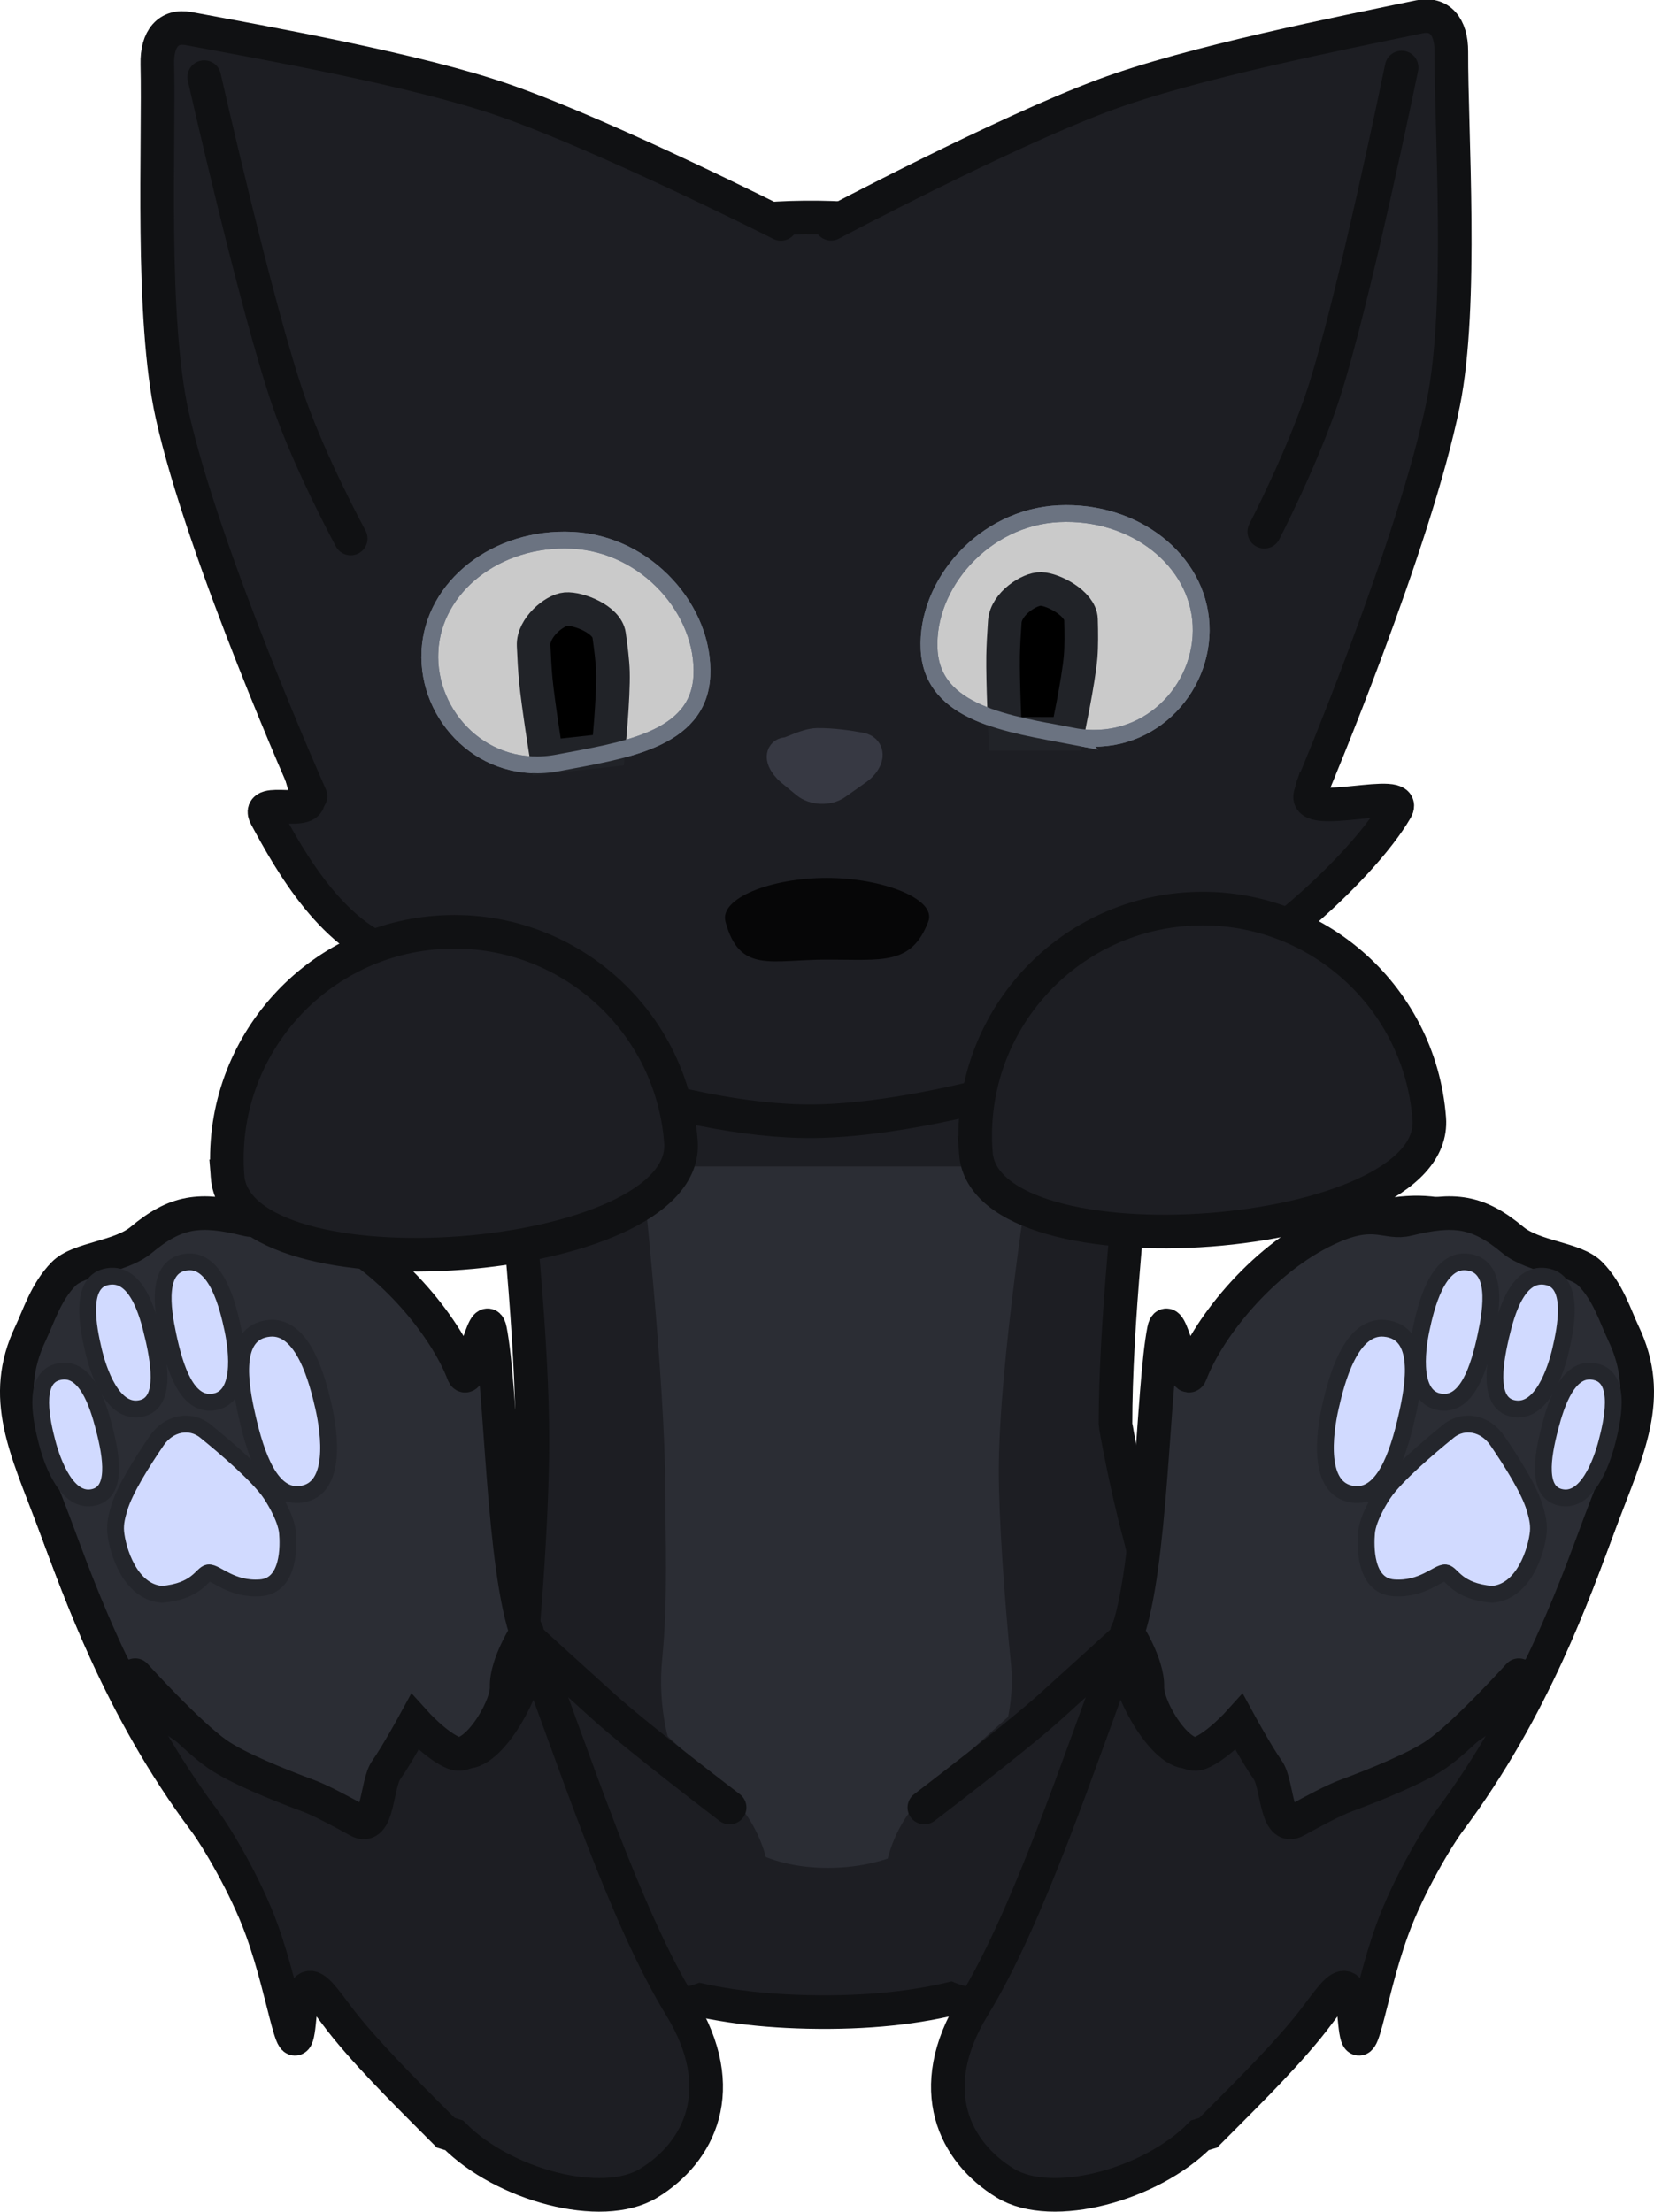 <svg version="1.1" xmlns="http://www.w3.org/2000/svg" xmlns:xlink="http://www.w3.org/1999/xlink" width="98.441" height="131.655" viewBox="0,0,98.441,131.655"><g transform="translate(-191.499,-141.137)"><g stroke-miterlimit="10"><path d="M221.992,245.011c0.65,-6.464 1.193,-13.306 1.193,-18.136c0,-11.615 -3.374,-34.423 -3.374,-34.423h41.452c0,0 -3.374,22 -3.374,33.434c0,0.16 0.658,3.774 1.444,6.657c0.583,2.138 0.622,4.447 0.668,5.122c0.24,3.47 -1.285,0.109 -1.145,1.967c0.225,2.991 0.028,2.844 0.33,5.865c0.951,9.506 -5.495,15.717 -19.614,15.405c-13.157,-0.291 -18.551,-6.238 -17.581,-15.891z" fill="#1d1e23" stroke="#101113" stroke-width="2" stroke-linecap="butt"/><path d="M230.908,239.91c0.363,-3.608 0.184,-7.427 0.184,-10.123c0,-6.483 -1.401,-19.213 -1.401,-19.213h23.136c0,0 -1.883,11.734 -1.883,18.116c0,2.875 0.336,7.61 0.724,11.492c0.531,5.306 -3.308,12.317 -11.188,12.143c-7.343,-0.162 -10.113,-7.026 -9.571,-12.415z" fill="#2b2d34" stroke="none" stroke-width="0" stroke-linecap="butt"/><path d="M235.861,249.09c1.692,2.348 2.992,7.32 -2.499,9.961c-2.835,1.364 -6.222,-0.672 -7.723,-2.755c-1.328,-1.843 -4.044,-5.611 -6.155,-8.54c-1.624,-2.254 2.434,-7.36 4.699,-8.785c0.645,-0.406 10.334,8.254 11.678,10.119z" fill="#1d1e23" stroke="none" stroke-width="0" stroke-linecap="butt"/><path d="M218.034,268.096c-1.68,-1.697 -4.146,-4.086 -5.913,-6.248c-1.553,-1.9 -2.502,-3.957 -2.792,-0.615c-0.311,3.581 -0.776,-1.143 -2.252,-5.223c-0.966,-2.669 -2.729,-5.576 -3.37,-6.433c-5.123,-6.849 -7.489,-13.829 -8.876,-17.513c-2.409,-6.394 -1.934,-10.262 6.377,-17.194c5.818,-4.853 15.863,2.7 18.023,8.434c1.176,3.122 1.664,9.879 3.833,15.637c2.648,7.031 5.646,16.264 8.941,21.645c3.014,4.923 1.118,8.675 -1.906,10.515c-2.79,1.697 -8.654,0.093 -11.573,-2.855z" fill="#1d1e23" stroke="#101113" stroke-width="2" stroke-linecap="butt"/><g fill="#2b2d34" stroke="#101113" stroke-width="2"><path d="M198.208,240.295c-1.685,-3.502 -2.76,-6.574 -3.533,-8.624c-1.615,-4.288 -3.184,-7.335 -1.355,-11.169c0.478,-1.003 0.91,-2.457 1.965,-3.531c0.926,-0.942 3.345,-0.963 4.625,-2.03c2.057,-1.716 3.488,-1.903 6.252,-1.221c1.225,0.302 1.899,-0.637 4.338,0.381c4.08,1.704 7.518,6.002 8.575,8.809c0.36,0.955 1.293,-4.101 1.592,-2.599c0.678,3.41 0.736,14.239 2.242,18.236c0.605,1.607 -1.494,6.07 -3.246,6.792c-1.36,0.56 -2.108,-2.495 -4.109,-2.623c-1.504,-0.096 -0.838,5.811 -2.522,5.708c-5.814,-0.355 -14.204,-6.845 -14.823,-8.129z" stroke-linecap="butt"/><path d="M222.862,238.268c0,0 -1.247,1.903 -1.209,3.282c0.036,1.324 -1.906,4.427 -3.124,3.944c-1.06,-0.42 -2.341,-1.846 -2.341,-1.846c0,0 -1.054,1.937 -1.702,2.853c-0.599,0.845 -0.461,3.693 -1.671,3.02c-1.073,-0.596 -2.265,-1.225 -2.941,-1.477c-1.874,-0.697 -4.285,-1.677 -5.452,-2.496c-1.748,-1.225 -4.877,-4.693 -4.877,-4.693" stroke-linecap="round"/></g><path d="M234.924,248.735c0,0 -5.41,-4.12 -7.491,-5.997c-1.727,-1.558 -4.4,-3.994 -4.4,-3.994" fill="none" stroke="#101113" stroke-width="2" stroke-linecap="round"/><g fill="#d1daff" stroke="#24262c" stroke-width="1" stroke-linecap="butt"><path d="M206.199,225.416c-0.402,-1.78 -0.989,-4.987 1.331,-5.207c2.037,-0.193 2.878,3.145 3.23,4.697c0.352,1.552 0.802,4.887 -1.336,5.182c-1.812,0.25 -2.682,-2.266 -3.225,-4.672z"/><path d="M207.571,229.989c0.113,0.159 0.957,1.442 1.039,2.389c0.062,0.718 0.148,3.15 -1.614,3.279c-1.727,0.127 -2.654,-0.94 -3.087,-0.892c-0.386,0.043 -0.661,1.105 -2.777,1.279c-1.917,-0.152 -2.65,-2.664 -2.747,-3.712c-0.051,-0.542 0.096,-1.03 0.217,-1.441c0.316,-1.074 1.361,-2.736 2.233,-4.008c0.706,-1.031 1.988,-1.289 2.892,-0.555c1.317,1.07 3.091,2.602 3.846,3.661z"/><path d="M201.492,220.613c-0.317,-1.505 -0.772,-4.215 1.192,-4.356c1.725,-0.125 2.394,2.699 2.671,4.012c0.277,1.313 0.616,4.127 -1.196,4.335c-1.535,0.176 -2.239,-1.956 -2.667,-3.99z"/><path d="M200.617,220.673c0.448,1.928 0.693,4.022 -0.74,4.309c-1.691,0.338 -2.537,-2.255 -2.826,-3.499c-0.289,-1.244 -0.846,-3.941 0.735,-4.329c1.8,-0.442 2.5,2.093 2.831,3.519z"/><path d="M194.888,222.821c1.702,-0.497 2.439,1.912 2.794,3.27c0.481,1.836 0.772,3.841 -0.585,4.174c-1.601,0.393 -2.479,-2.066 -2.789,-3.251c-0.309,-1.185 -0.915,-3.756 0.579,-4.193z"/></g><g><path d="M245.577,249.09c1.344,-1.865 11.033,-10.524 11.678,-10.119c2.266,1.425 6.323,6.531 4.699,8.785c-2.111,2.929 -4.827,6.698 -6.155,8.54c-1.501,2.083 -4.888,4.118 -7.723,2.755c-5.491,-2.641 -4.191,-7.613 -2.499,-9.961z" fill="#1d1e23" stroke="none" stroke-width="0" stroke-linecap="butt"/><path d="M262.913,268.245c-2.918,2.948 -8.783,4.552 -11.573,2.855c-3.024,-1.84 -4.921,-5.592 -1.906,-10.515c3.295,-5.381 6.292,-14.614 8.941,-21.645c2.169,-5.758 2.657,-12.516 3.833,-15.637c2.16,-5.733 12.205,-13.287 18.023,-8.434c8.31,6.932 8.785,10.8 6.377,17.194c-1.388,3.684 -3.753,10.664 -8.876,17.513c-0.641,0.857 -2.404,3.764 -3.37,6.433c-1.476,4.08 -1.94,8.804 -2.252,5.223c-0.291,-3.342 -1.239,-1.285 -2.792,0.615c-1.767,2.161 -4.233,4.551 -5.913,6.248z" fill="#1d1e23" stroke="#101113" stroke-width="2" stroke-linecap="butt"/><g fill="#2b2d34" stroke="#101113" stroke-width="2"><path d="M283.23,240.295c-0.618,1.285 -9.009,7.774 -14.823,8.129c-1.684,0.103 -1.018,-5.804 -2.522,-5.708c-2.001,0.128 -2.749,3.183 -4.109,2.623c-1.752,-0.722 -3.851,-5.184 -3.246,-6.792c1.506,-3.997 1.564,-14.826 2.242,-18.236c0.299,-1.502 1.232,3.553 1.592,2.599c1.058,-2.807 4.495,-7.105 8.575,-8.809c2.439,-1.018 3.114,-0.079 4.338,-0.381c2.764,-0.683 4.194,-0.495 6.252,1.221c1.279,1.067 3.699,1.087 4.625,2.03c1.056,1.074 1.487,2.527 1.965,3.531c1.828,3.835 0.26,6.882 -1.355,11.169c-0.772,2.05 -1.848,5.122 -3.533,8.624z" stroke-linecap="butt"/><path d="M281.894,240.856c0,0 -3.13,3.468 -4.877,4.693c-1.167,0.819 -3.578,1.799 -5.452,2.496c-0.676,0.252 -1.868,0.881 -2.941,1.477c-1.211,0.672 -1.073,-2.175 -1.671,-3.02c-0.648,-0.916 -1.702,-2.853 -1.702,-2.853c0,0 -1.282,1.426 -2.341,1.846c-1.217,0.483 -3.16,-2.62 -3.124,-3.944c0.038,-1.378 -1.209,-3.282 -1.209,-3.282" stroke-linecap="round"/></g><path d="M258.405,238.743c0,0 -2.673,2.437 -4.4,3.994c-2.081,1.878 -7.491,5.997 -7.491,5.997" fill="none" stroke="#101113" stroke-width="2" stroke-linecap="round"/><g fill="#d1daff" stroke="#24262c" stroke-width="1" stroke-linecap="butt"><path d="M275.239,225.416c-0.543,2.406 -1.413,4.922 -3.225,4.672c-2.138,-0.295 -1.687,-3.629 -1.336,-5.182c0.351,-1.552 1.192,-4.89 3.23,-4.697c2.319,0.219 1.733,3.427 1.331,5.207z"/><path d="M273.867,229.989c0.755,-1.06 2.529,-2.591 3.846,-3.661c0.903,-0.734 2.185,-0.476 2.892,0.555c0.872,1.272 1.916,2.934 2.233,4.008c0.121,0.411 0.267,0.899 0.217,1.441c-0.098,1.048 -0.831,3.56 -2.747,3.712c-2.116,-0.174 -2.391,-1.236 -2.777,-1.279c-0.434,-0.048 -1.361,1.018 -3.087,0.892c-1.762,-0.129 -1.676,-2.561 -1.614,-3.279c0.082,-0.947 0.926,-2.23 1.039,-2.389z"/><path d="M279.946,220.613c-0.429,2.035 -1.132,4.167 -2.667,3.99c-1.812,-0.208 -1.473,-3.022 -1.196,-4.335c0.277,-1.312 0.946,-4.136 2.671,-4.012c1.964,0.142 1.509,2.851 1.192,4.356z"/><path d="M283.652,217.154c1.581,0.388 1.024,3.085 0.735,4.329c-0.289,1.244 -1.135,3.837 -2.826,3.499c-1.433,-0.287 -1.189,-2.381 -0.74,-4.309c0.332,-1.426 1.032,-3.961 2.831,-3.519z"/><path d="M286.55,222.821c1.495,0.437 0.889,3.008 0.579,4.193c-0.31,1.185 -1.188,3.645 -2.789,3.251c-1.357,-0.333 -1.066,-2.338 -0.585,-4.174c0.356,-1.358 1.093,-3.767 2.794,-3.27z"/></g></g><path d="M270.722,180.678c0.026,2.682 -0.401,5.277 -1.221,7.73c-0.522,1.561 5.911,-0.515 5.088,0.916c-2.021,3.515 -9.392,10.377 -15.009,11.658c-1.474,0.336 3.778,0.267 2.242,1.072c-6.356,3.334 -16.058,5.771 -21.894,5.829c-8.02,0.079 -20.399,-4.326 -27.23,-9.386c-0.808,-0.599 3.711,-0.12 2.766,-0.342c-4.06,-0.954 -6.718,-5.78 -8.142,-8.418c-0.676,-1.252 2.941,0.131 2.492,-1.218c-0.764,-2.297 -1.185,-4.721 -1.21,-7.23c-0.146,-14.856 13.64,-27.037 30.794,-27.206c17.153,-0.169 31.177,11.738 31.323,26.594z" fill="#1d1e23" stroke="#101113" stroke-width="2" stroke-linecap="butt"/><path d="M240.961,154.458c0,0 10.198,-5.402 16.243,-7.656c5.195,-1.937 14.257,-3.725 18.773,-4.665c1.186,-0.247 1.909,0.551 1.902,2.084c-0.021,4.662 0.704,15.056 -0.472,20.888c-1.691,8.391 -7.785,22.858 -7.785,22.858" fill="#1d1e23" stroke="#101113" stroke-width="2" stroke-linecap="round"/><path d="M274.92,145.156c0,0 -2.841,13.833 -4.631,19.362c-1.238,3.822 -3.544,8.271 -3.544,8.271" fill="#1d1e23" stroke="#101113" stroke-width="2" stroke-linecap="round"/><path d="M209.98,188.534c0,0 -6.378,-14.345 -8.234,-22.7c-1.29,-5.808 -0.77,-16.214 -0.883,-20.875c-0.037,-1.532 0.67,-2.344 1.861,-2.121c4.534,0.851 13.63,2.459 18.862,4.294c6.088,2.135 16.391,7.335 16.391,7.335" fill="#1d1e23" stroke="#101113" stroke-width="2" stroke-linecap="round"/><path d="M212.372,173.194c0,0 -2.394,-4.402 -3.706,-8.199c-1.899,-5.493 -5.012,-19.267 -5.012,-19.267" fill="#1d1e23" stroke="#101113" stroke-width="2" stroke-linecap="round"/><path d="M239.535,187.698c-0.332,-0.275 -0.689,-0.57 -0.912,-0.754c-0.409,-0.338 -0.693,-0.916 -0.311,-0.92c0.283,-0.003 1.187,-0.54 1.842,-0.546c0.874,-0.009 1.826,0.127 2.533,0.259c0.64,0.119 0.282,0.797 -0.198,1.136c-0.3,0.212 -0.809,0.572 -1.254,0.886c-0.475,0.336 -1.268,0.296 -1.701,-0.062z" fill="#373943" stroke="#373943" stroke-width="2" stroke-linecap="butt"/><path d="M249.579,209.779c-0.566,-7.452 5.017,-13.952 12.469,-14.517c7.452,-0.566 13.952,5.017 14.517,12.469c0.566,7.452 -26.421,9.5 -26.987,2.048z" fill="#1d1e23" stroke="#101113" stroke-width="2" stroke-linecap="butt"/><path d="M246.748,195.997c-1.006,2.609 -2.702,2.263 -6.036,2.263c-3.333,0 -5.197,0.848 -6.036,-2.263c-0.373,-1.386 2.702,-2.599 6.036,-2.599c3.333,0 6.552,1.26 6.036,2.599z" fill="#060607" stroke="none" stroke-width="0" stroke-linecap="butt"/><path d="M205.04,211.16c-0.566,-7.452 5.017,-13.952 12.469,-14.517c7.452,-0.566 13.952,5.017 14.517,12.469c0.566,7.452 -26.421,9.5 -26.987,2.048z" fill="#1d1e23" stroke="#101113" stroke-width="2" stroke-linecap="butt"/><g><path d="M217.086,179.912c0.189,-3.866 3.975,-6.827 8.456,-6.614c4.481,0.212 7.919,4.206 7.73,8.072c-0.189,3.866 -4.755,4.448 -8.553,5.175c-4.404,0.843 -7.822,-2.767 -7.633,-6.633z" fill="#cacaca" stroke="#6b7381" stroke-width="1" stroke-linecap="butt"/><path d="M227.75,178.936c0.109,0.753 0.212,1.601 0.229,2.207c0.041,1.491 -0.269,4.652 -0.269,4.652l-3.681,0.402c0,0 -0.499,-3.105 -0.642,-4.583c-0.055,-0.564 -0.097,-1.333 -0.128,-2.05c-0.046,-1.061 1.235,-2.112 1.921,-2.167c0.737,-0.059 2.435,0.606 2.57,1.54z" fill="#000000" stroke="#212328" stroke-width="2" stroke-linecap="round"/><path d="M217.086,179.912c0.189,-3.866 3.975,-6.827 8.456,-6.614c4.481,0.212 7.919,4.206 7.73,8.072c-0.189,3.866 -4.755,4.448 -8.553,5.175c-4.404,0.843 -7.822,-2.767 -7.633,-6.633z" fill="none" stroke="#6b7381" stroke-width="1" stroke-linecap="butt"/><path d="M255.349,184.963c-3.798,-0.727 -8.365,-1.31 -8.553,-5.175c-0.189,-3.866 3.249,-7.86 7.73,-8.072c4.481,-0.212 8.267,2.749 8.456,6.614c0.189,3.866 -3.229,7.476 -7.633,6.633z" fill="#cacaca" stroke="#6b7381" stroke-width="1" stroke-linecap="butt"/><path d="M255.836,178.006c0.023,0.76 0.03,1.614 -0.021,2.218c-0.126,1.486 -0.79,4.594 -0.79,4.594l-3.704,-0.002c0,0 -0.146,-3.14 -0.122,-4.625c0.009,-0.566 0.053,-1.335 0.103,-2.051c0.074,-1.06 1.465,-1.965 2.153,-1.944c0.739,0.022 2.352,0.868 2.381,1.811z" fill="#000000" stroke="#212328" stroke-width="2" stroke-linecap="round"/><path d="M255.349,184.963c-3.798,-0.727 -8.365,-1.31 -8.553,-5.175c-0.189,-3.866 3.249,-7.86 7.73,-8.072c4.481,-0.212 8.267,2.749 8.456,6.614c0.189,3.866 -3.229,7.476 -7.633,6.633z" fill="none" stroke="#6b7381" stroke-width="1" stroke-linecap="butt"/></g></g></g></svg><!--rotationCenter:48.50127574918386:38.86345814419818-->